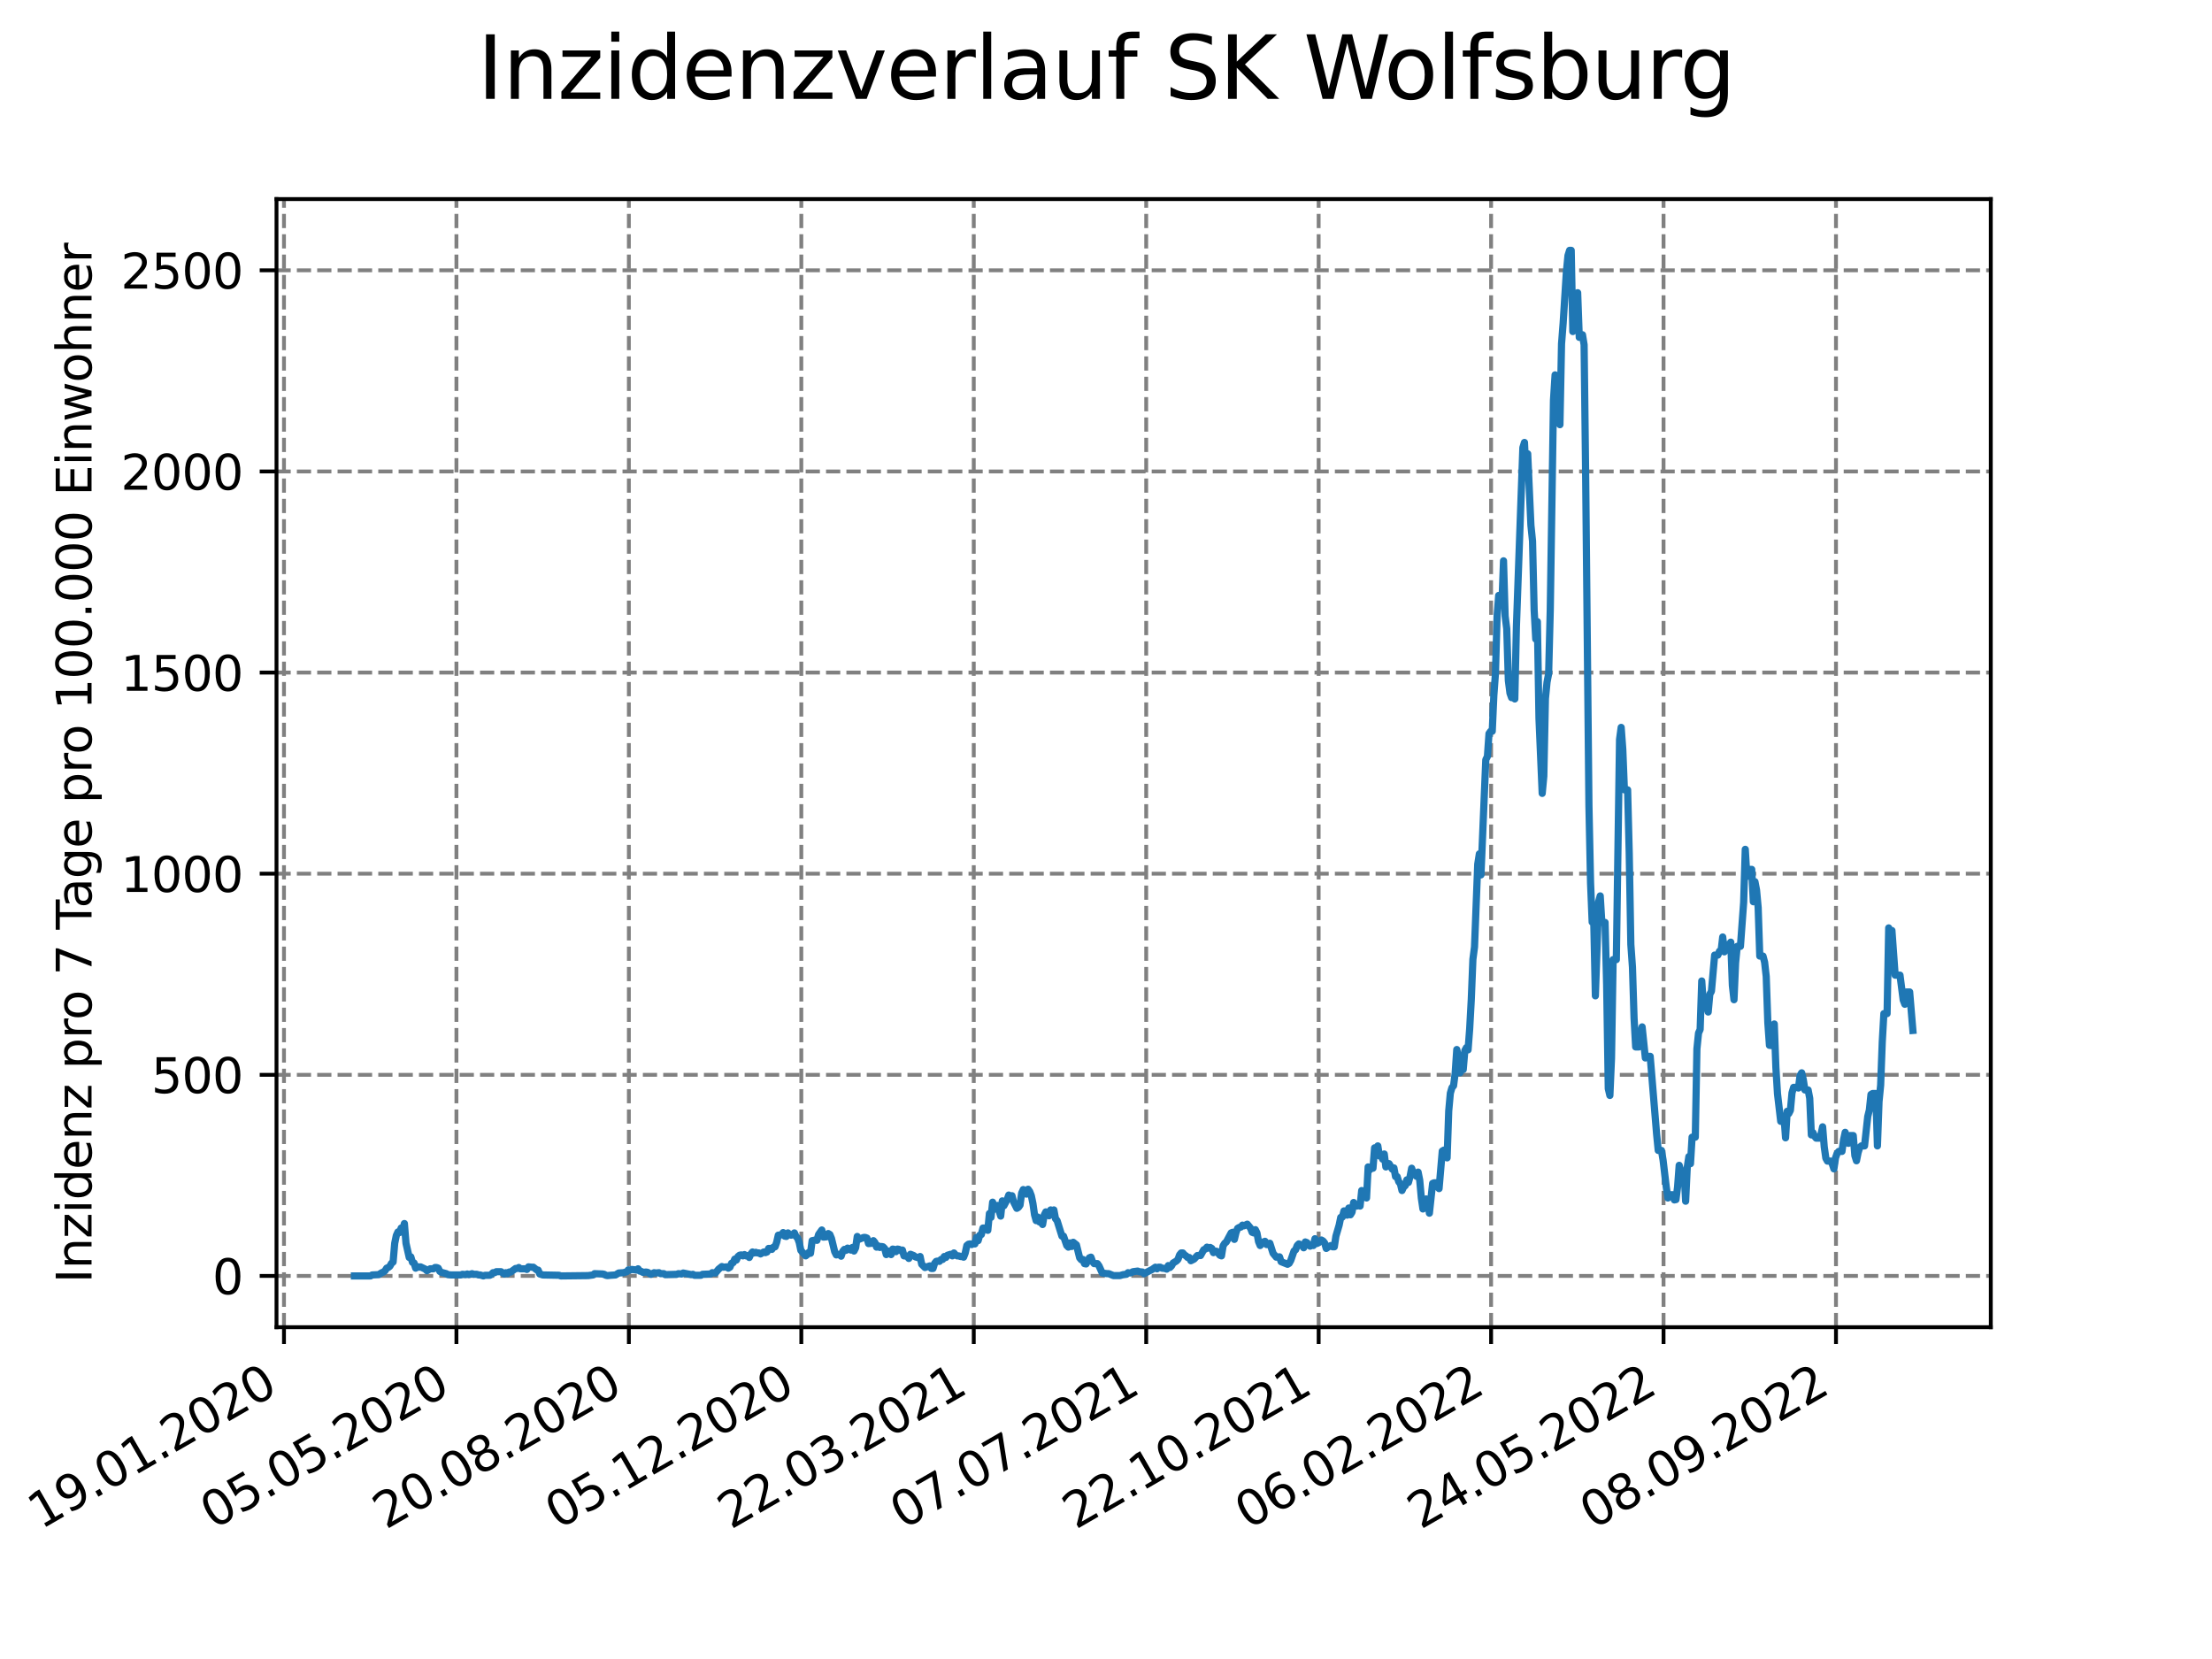 <?xml version="1.0" encoding="utf-8" standalone="no"?>
<!DOCTYPE svg PUBLIC "-//W3C//DTD SVG 1.1//EN"
  "http://www.w3.org/Graphics/SVG/1.1/DTD/svg11.dtd">
<svg xmlns:xlink="http://www.w3.org/1999/xlink" width="460.8pt" height="345.6pt" viewBox="0 0 460.8 345.6" xmlns="http://www.w3.org/2000/svg" version="1.1">
 <defs>
  <style type="text/css">*{stroke-linejoin: round; stroke-linecap: butt}</style>
 </defs>
 <g id="figure_1">
  <g id="patch_1">
   <path d="M 0 345.6 
L 460.8 345.6 
L 460.8 0 
L 0 0 
z
" style="fill: #ffffff"/>
  </g>
  <g id="axes_1">
   <g id="patch_2">
    <path d="M 57.6 276.48 
L 414.72 276.48 
L 414.72 41.472 
L 57.6 41.472 
z
" style="fill: #ffffff"/>
   </g>
   <g id="matplotlib.axis_1">
    <g id="xtick_1">
     <g id="line2d_1">
      <path d="M 59.158 276.48 
L 59.158 41.472 
" clip-path="url(#pcb93dc1816)" style="fill: none; stroke-dasharray: 2.96,1.28; stroke-dashoffset: 0; stroke: #808080; stroke-width: 0.8"/>
     </g>
     <g id="line2d_2">
      <defs>
       <path id="m7667af709b" d="M 0 0 
L 0 3.5 
" style="stroke: #000000; stroke-width: 0.8"/>
      </defs>
      <g>
       <use xlink:href="#m7667af709b" x="59.158" y="276.48" style="stroke: #000000; stroke-width: 0.8"/>
      </g>
     </g>
     <g id="text_1">
      <!-- 19.01.2020 -->
      <g transform="translate(8.533 318.689) rotate(-30) scale(0.1 -0.1)">
       <defs>
        <path id="DejaVuSans-31" d="M 794 531 
L 1825 531 
L 1825 4091 
L 703 3866 
L 703 4441 
L 1819 4666 
L 2450 4666 
L 2450 531 
L 3481 531 
L 3481 0 
L 794 0 
L 794 531 
z
" transform="scale(0.016)"/>
        <path id="DejaVuSans-39" d="M 703 97 
L 703 672 
Q 941 559 1184 500 
Q 1428 441 1663 441 
Q 2288 441 2617 861 
Q 2947 1281 2994 2138 
Q 2813 1869 2534 1725 
Q 2256 1581 1919 1581 
Q 1219 1581 811 2004 
Q 403 2428 403 3163 
Q 403 3881 828 4315 
Q 1253 4750 1959 4750 
Q 2769 4750 3195 4129 
Q 3622 3509 3622 2328 
Q 3622 1225 3098 567 
Q 2575 -91 1691 -91 
Q 1453 -91 1209 -44 
Q 966 3 703 97 
z
M 1959 2075 
Q 2384 2075 2632 2365 
Q 2881 2656 2881 3163 
Q 2881 3666 2632 3958 
Q 2384 4250 1959 4250 
Q 1534 4250 1286 3958 
Q 1038 3666 1038 3163 
Q 1038 2656 1286 2365 
Q 1534 2075 1959 2075 
z
" transform="scale(0.016)"/>
        <path id="DejaVuSans-2e" d="M 684 794 
L 1344 794 
L 1344 0 
L 684 0 
L 684 794 
z
" transform="scale(0.016)"/>
        <path id="DejaVuSans-30" d="M 2034 4250 
Q 1547 4250 1301 3770 
Q 1056 3291 1056 2328 
Q 1056 1369 1301 889 
Q 1547 409 2034 409 
Q 2525 409 2770 889 
Q 3016 1369 3016 2328 
Q 3016 3291 2770 3770 
Q 2525 4250 2034 4250 
z
M 2034 4750 
Q 2819 4750 3233 4129 
Q 3647 3509 3647 2328 
Q 3647 1150 3233 529 
Q 2819 -91 2034 -91 
Q 1250 -91 836 529 
Q 422 1150 422 2328 
Q 422 3509 836 4129 
Q 1250 4750 2034 4750 
z
" transform="scale(0.016)"/>
        <path id="DejaVuSans-32" d="M 1228 531 
L 3431 531 
L 3431 0 
L 469 0 
L 469 531 
Q 828 903 1448 1529 
Q 2069 2156 2228 2338 
Q 2531 2678 2651 2914 
Q 2772 3150 2772 3378 
Q 2772 3750 2511 3984 
Q 2250 4219 1831 4219 
Q 1534 4219 1204 4116 
Q 875 4013 500 3803 
L 500 4441 
Q 881 4594 1212 4672 
Q 1544 4750 1819 4750 
Q 2544 4750 2975 4387 
Q 3406 4025 3406 3419 
Q 3406 3131 3298 2873 
Q 3191 2616 2906 2266 
Q 2828 2175 2409 1742 
Q 1991 1309 1228 531 
z
" transform="scale(0.016)"/>
       </defs>
       <use xlink:href="#DejaVuSans-31"/>
       <use xlink:href="#DejaVuSans-39" x="63.623"/>
       <use xlink:href="#DejaVuSans-2e" x="127.246"/>
       <use xlink:href="#DejaVuSans-30" x="159.033"/>
       <use xlink:href="#DejaVuSans-31" x="222.656"/>
       <use xlink:href="#DejaVuSans-2e" x="286.279"/>
       <use xlink:href="#DejaVuSans-32" x="318.066"/>
       <use xlink:href="#DejaVuSans-30" x="381.689"/>
       <use xlink:href="#DejaVuSans-32" x="445.312"/>
       <use xlink:href="#DejaVuSans-30" x="508.936"/>
      </g>
     </g>
    </g>
    <g id="xtick_2">
     <g id="line2d_3">
      <path d="M 95.082 276.48 
L 95.082 41.472 
" clip-path="url(#pcb93dc1816)" style="fill: none; stroke-dasharray: 2.96,1.28; stroke-dashoffset: 0; stroke: #808080; stroke-width: 0.8"/>
     </g>
     <g id="line2d_4">
      <g>
       <use xlink:href="#m7667af709b" x="95.082" y="276.48" style="stroke: #000000; stroke-width: 0.8"/>
      </g>
     </g>
     <g id="text_2">
      <!-- 05.05.2020 -->
      <g transform="translate(44.457 318.689) rotate(-30) scale(0.1 -0.1)">
       <defs>
        <path id="DejaVuSans-35" d="M 691 4666 
L 3169 4666 
L 3169 4134 
L 1269 4134 
L 1269 2991 
Q 1406 3038 1543 3061 
Q 1681 3084 1819 3084 
Q 2600 3084 3056 2656 
Q 3513 2228 3513 1497 
Q 3513 744 3044 326 
Q 2575 -91 1722 -91 
Q 1428 -91 1123 -41 
Q 819 9 494 109 
L 494 744 
Q 775 591 1075 516 
Q 1375 441 1709 441 
Q 2250 441 2565 725 
Q 2881 1009 2881 1497 
Q 2881 1984 2565 2268 
Q 2250 2553 1709 2553 
Q 1456 2553 1204 2497 
Q 953 2441 691 2322 
L 691 4666 
z
" transform="scale(0.016)"/>
       </defs>
       <use xlink:href="#DejaVuSans-30"/>
       <use xlink:href="#DejaVuSans-35" x="63.623"/>
       <use xlink:href="#DejaVuSans-2e" x="127.246"/>
       <use xlink:href="#DejaVuSans-30" x="159.033"/>
       <use xlink:href="#DejaVuSans-35" x="222.656"/>
       <use xlink:href="#DejaVuSans-2e" x="286.279"/>
       <use xlink:href="#DejaVuSans-32" x="318.066"/>
       <use xlink:href="#DejaVuSans-30" x="381.689"/>
       <use xlink:href="#DejaVuSans-32" x="445.312"/>
       <use xlink:href="#DejaVuSans-30" x="508.936"/>
      </g>
     </g>
    </g>
    <g id="xtick_3">
     <g id="line2d_5">
      <path d="M 131.005 276.48 
L 131.005 41.472 
" clip-path="url(#pcb93dc1816)" style="fill: none; stroke-dasharray: 2.96,1.28; stroke-dashoffset: 0; stroke: #808080; stroke-width: 0.8"/>
     </g>
     <g id="line2d_6">
      <g>
       <use xlink:href="#m7667af709b" x="131.005" y="276.48" style="stroke: #000000; stroke-width: 0.8"/>
      </g>
     </g>
     <g id="text_3">
      <!-- 20.08.2020 -->
      <g transform="translate(80.38 318.689) rotate(-30) scale(0.1 -0.1)">
       <defs>
        <path id="DejaVuSans-38" d="M 2034 2216 
Q 1584 2216 1326 1975 
Q 1069 1734 1069 1313 
Q 1069 891 1326 650 
Q 1584 409 2034 409 
Q 2484 409 2743 651 
Q 3003 894 3003 1313 
Q 3003 1734 2745 1975 
Q 2488 2216 2034 2216 
z
M 1403 2484 
Q 997 2584 770 2862 
Q 544 3141 544 3541 
Q 544 4100 942 4425 
Q 1341 4750 2034 4750 
Q 2731 4750 3128 4425 
Q 3525 4100 3525 3541 
Q 3525 3141 3298 2862 
Q 3072 2584 2669 2484 
Q 3125 2378 3379 2068 
Q 3634 1759 3634 1313 
Q 3634 634 3220 271 
Q 2806 -91 2034 -91 
Q 1263 -91 848 271 
Q 434 634 434 1313 
Q 434 1759 690 2068 
Q 947 2378 1403 2484 
z
M 1172 3481 
Q 1172 3119 1398 2916 
Q 1625 2713 2034 2713 
Q 2441 2713 2670 2916 
Q 2900 3119 2900 3481 
Q 2900 3844 2670 4047 
Q 2441 4250 2034 4250 
Q 1625 4250 1398 4047 
Q 1172 3844 1172 3481 
z
" transform="scale(0.016)"/>
       </defs>
       <use xlink:href="#DejaVuSans-32"/>
       <use xlink:href="#DejaVuSans-30" x="63.623"/>
       <use xlink:href="#DejaVuSans-2e" x="127.246"/>
       <use xlink:href="#DejaVuSans-30" x="159.033"/>
       <use xlink:href="#DejaVuSans-38" x="222.656"/>
       <use xlink:href="#DejaVuSans-2e" x="286.279"/>
       <use xlink:href="#DejaVuSans-32" x="318.066"/>
       <use xlink:href="#DejaVuSans-30" x="381.689"/>
       <use xlink:href="#DejaVuSans-32" x="445.312"/>
       <use xlink:href="#DejaVuSans-30" x="508.936"/>
      </g>
     </g>
    </g>
    <g id="xtick_4">
     <g id="line2d_7">
      <path d="M 166.929 276.48 
L 166.929 41.472 
" clip-path="url(#pcb93dc1816)" style="fill: none; stroke-dasharray: 2.96,1.28; stroke-dashoffset: 0; stroke: #808080; stroke-width: 0.8"/>
     </g>
     <g id="line2d_8">
      <g>
       <use xlink:href="#m7667af709b" x="166.929" y="276.48" style="stroke: #000000; stroke-width: 0.8"/>
      </g>
     </g>
     <g id="text_4">
      <!-- 05.12.2020 -->
      <g transform="translate(116.304 318.689) rotate(-30) scale(0.1 -0.1)">
       <use xlink:href="#DejaVuSans-30"/>
       <use xlink:href="#DejaVuSans-35" x="63.623"/>
       <use xlink:href="#DejaVuSans-2e" x="127.246"/>
       <use xlink:href="#DejaVuSans-31" x="159.033"/>
       <use xlink:href="#DejaVuSans-32" x="222.656"/>
       <use xlink:href="#DejaVuSans-2e" x="286.279"/>
       <use xlink:href="#DejaVuSans-32" x="318.066"/>
       <use xlink:href="#DejaVuSans-30" x="381.689"/>
       <use xlink:href="#DejaVuSans-32" x="445.312"/>
       <use xlink:href="#DejaVuSans-30" x="508.936"/>
      </g>
     </g>
    </g>
    <g id="xtick_5">
     <g id="line2d_9">
      <path d="M 202.852 276.48 
L 202.852 41.472 
" clip-path="url(#pcb93dc1816)" style="fill: none; stroke-dasharray: 2.96,1.28; stroke-dashoffset: 0; stroke: #808080; stroke-width: 0.8"/>
     </g>
     <g id="line2d_10">
      <g>
       <use xlink:href="#m7667af709b" x="202.852" y="276.48" style="stroke: #000000; stroke-width: 0.8"/>
      </g>
     </g>
     <g id="text_5">
      <!-- 22.03.2021 -->
      <g transform="translate(152.227 318.689) rotate(-30) scale(0.1 -0.1)">
       <defs>
        <path id="DejaVuSans-33" d="M 2597 2516 
Q 3050 2419 3304 2112 
Q 3559 1806 3559 1356 
Q 3559 666 3084 287 
Q 2609 -91 1734 -91 
Q 1441 -91 1130 -33 
Q 819 25 488 141 
L 488 750 
Q 750 597 1062 519 
Q 1375 441 1716 441 
Q 2309 441 2620 675 
Q 2931 909 2931 1356 
Q 2931 1769 2642 2001 
Q 2353 2234 1838 2234 
L 1294 2234 
L 1294 2753 
L 1863 2753 
Q 2328 2753 2575 2939 
Q 2822 3125 2822 3475 
Q 2822 3834 2567 4026 
Q 2313 4219 1838 4219 
Q 1578 4219 1281 4162 
Q 984 4106 628 3988 
L 628 4550 
Q 988 4650 1302 4700 
Q 1616 4750 1894 4750 
Q 2613 4750 3031 4423 
Q 3450 4097 3450 3541 
Q 3450 3153 3228 2886 
Q 3006 2619 2597 2516 
z
" transform="scale(0.016)"/>
       </defs>
       <use xlink:href="#DejaVuSans-32"/>
       <use xlink:href="#DejaVuSans-32" x="63.623"/>
       <use xlink:href="#DejaVuSans-2e" x="127.246"/>
       <use xlink:href="#DejaVuSans-30" x="159.033"/>
       <use xlink:href="#DejaVuSans-33" x="222.656"/>
       <use xlink:href="#DejaVuSans-2e" x="286.279"/>
       <use xlink:href="#DejaVuSans-32" x="318.066"/>
       <use xlink:href="#DejaVuSans-30" x="381.689"/>
       <use xlink:href="#DejaVuSans-32" x="445.312"/>
       <use xlink:href="#DejaVuSans-31" x="508.936"/>
      </g>
     </g>
    </g>
    <g id="xtick_6">
     <g id="line2d_11">
      <path d="M 238.776 276.48 
L 238.776 41.472 
" clip-path="url(#pcb93dc1816)" style="fill: none; stroke-dasharray: 2.96,1.28; stroke-dashoffset: 0; stroke: #808080; stroke-width: 0.8"/>
     </g>
     <g id="line2d_12">
      <g>
       <use xlink:href="#m7667af709b" x="238.776" y="276.48" style="stroke: #000000; stroke-width: 0.8"/>
      </g>
     </g>
     <g id="text_6">
      <!-- 07.07.2021 -->
      <g transform="translate(188.151 318.689) rotate(-30) scale(0.1 -0.1)">
       <defs>
        <path id="DejaVuSans-37" d="M 525 4666 
L 3525 4666 
L 3525 4397 
L 1831 0 
L 1172 0 
L 2766 4134 
L 525 4134 
L 525 4666 
z
" transform="scale(0.016)"/>
       </defs>
       <use xlink:href="#DejaVuSans-30"/>
       <use xlink:href="#DejaVuSans-37" x="63.623"/>
       <use xlink:href="#DejaVuSans-2e" x="127.246"/>
       <use xlink:href="#DejaVuSans-30" x="159.033"/>
       <use xlink:href="#DejaVuSans-37" x="222.656"/>
       <use xlink:href="#DejaVuSans-2e" x="286.279"/>
       <use xlink:href="#DejaVuSans-32" x="318.066"/>
       <use xlink:href="#DejaVuSans-30" x="381.689"/>
       <use xlink:href="#DejaVuSans-32" x="445.312"/>
       <use xlink:href="#DejaVuSans-31" x="508.936"/>
      </g>
     </g>
    </g>
    <g id="xtick_7">
     <g id="line2d_13">
      <path d="M 274.699 276.48 
L 274.699 41.472 
" clip-path="url(#pcb93dc1816)" style="fill: none; stroke-dasharray: 2.96,1.28; stroke-dashoffset: 0; stroke: #808080; stroke-width: 0.8"/>
     </g>
     <g id="line2d_14">
      <g>
       <use xlink:href="#m7667af709b" x="274.699" y="276.48" style="stroke: #000000; stroke-width: 0.8"/>
      </g>
     </g>
     <g id="text_7">
      <!-- 22.10.2021 -->
      <g transform="translate(224.074 318.689) rotate(-30) scale(0.1 -0.1)">
       <use xlink:href="#DejaVuSans-32"/>
       <use xlink:href="#DejaVuSans-32" x="63.623"/>
       <use xlink:href="#DejaVuSans-2e" x="127.246"/>
       <use xlink:href="#DejaVuSans-31" x="159.033"/>
       <use xlink:href="#DejaVuSans-30" x="222.656"/>
       <use xlink:href="#DejaVuSans-2e" x="286.279"/>
       <use xlink:href="#DejaVuSans-32" x="318.066"/>
       <use xlink:href="#DejaVuSans-30" x="381.689"/>
       <use xlink:href="#DejaVuSans-32" x="445.312"/>
       <use xlink:href="#DejaVuSans-31" x="508.936"/>
      </g>
     </g>
    </g>
    <g id="xtick_8">
     <g id="line2d_15">
      <path d="M 310.623 276.48 
L 310.623 41.472 
" clip-path="url(#pcb93dc1816)" style="fill: none; stroke-dasharray: 2.96,1.28; stroke-dashoffset: 0; stroke: #808080; stroke-width: 0.8"/>
     </g>
     <g id="line2d_16">
      <g>
       <use xlink:href="#m7667af709b" x="310.623" y="276.48" style="stroke: #000000; stroke-width: 0.8"/>
      </g>
     </g>
     <g id="text_8">
      <!-- 06.02.2022 -->
      <g transform="translate(259.998 318.689) rotate(-30) scale(0.1 -0.1)">
       <defs>
        <path id="DejaVuSans-36" d="M 2113 2584 
Q 1688 2584 1439 2293 
Q 1191 2003 1191 1497 
Q 1191 994 1439 701 
Q 1688 409 2113 409 
Q 2538 409 2786 701 
Q 3034 994 3034 1497 
Q 3034 2003 2786 2293 
Q 2538 2584 2113 2584 
z
M 3366 4563 
L 3366 3988 
Q 3128 4100 2886 4159 
Q 2644 4219 2406 4219 
Q 1781 4219 1451 3797 
Q 1122 3375 1075 2522 
Q 1259 2794 1537 2939 
Q 1816 3084 2150 3084 
Q 2853 3084 3261 2657 
Q 3669 2231 3669 1497 
Q 3669 778 3244 343 
Q 2819 -91 2113 -91 
Q 1303 -91 875 529 
Q 447 1150 447 2328 
Q 447 3434 972 4092 
Q 1497 4750 2381 4750 
Q 2619 4750 2861 4703 
Q 3103 4656 3366 4563 
z
" transform="scale(0.016)"/>
       </defs>
       <use xlink:href="#DejaVuSans-30"/>
       <use xlink:href="#DejaVuSans-36" x="63.623"/>
       <use xlink:href="#DejaVuSans-2e" x="127.246"/>
       <use xlink:href="#DejaVuSans-30" x="159.033"/>
       <use xlink:href="#DejaVuSans-32" x="222.656"/>
       <use xlink:href="#DejaVuSans-2e" x="286.279"/>
       <use xlink:href="#DejaVuSans-32" x="318.066"/>
       <use xlink:href="#DejaVuSans-30" x="381.689"/>
       <use xlink:href="#DejaVuSans-32" x="445.312"/>
       <use xlink:href="#DejaVuSans-32" x="508.936"/>
      </g>
     </g>
    </g>
    <g id="xtick_9">
     <g id="line2d_17">
      <path d="M 346.546 276.48 
L 346.546 41.472 
" clip-path="url(#pcb93dc1816)" style="fill: none; stroke-dasharray: 2.96,1.28; stroke-dashoffset: 0; stroke: #808080; stroke-width: 0.8"/>
     </g>
     <g id="line2d_18">
      <g>
       <use xlink:href="#m7667af709b" x="346.546" y="276.48" style="stroke: #000000; stroke-width: 0.8"/>
      </g>
     </g>
     <g id="text_9">
      <!-- 24.05.2022 -->
      <g transform="translate(295.921 318.689) rotate(-30) scale(0.1 -0.1)">
       <defs>
        <path id="DejaVuSans-34" d="M 2419 4116 
L 825 1625 
L 2419 1625 
L 2419 4116 
z
M 2253 4666 
L 3047 4666 
L 3047 1625 
L 3713 1625 
L 3713 1100 
L 3047 1100 
L 3047 0 
L 2419 0 
L 2419 1100 
L 313 1100 
L 313 1709 
L 2253 4666 
z
" transform="scale(0.016)"/>
       </defs>
       <use xlink:href="#DejaVuSans-32"/>
       <use xlink:href="#DejaVuSans-34" x="63.623"/>
       <use xlink:href="#DejaVuSans-2e" x="127.246"/>
       <use xlink:href="#DejaVuSans-30" x="159.033"/>
       <use xlink:href="#DejaVuSans-35" x="222.656"/>
       <use xlink:href="#DejaVuSans-2e" x="286.279"/>
       <use xlink:href="#DejaVuSans-32" x="318.066"/>
       <use xlink:href="#DejaVuSans-30" x="381.689"/>
       <use xlink:href="#DejaVuSans-32" x="445.312"/>
       <use xlink:href="#DejaVuSans-32" x="508.936"/>
      </g>
     </g>
    </g>
    <g id="xtick_10">
     <g id="line2d_19">
      <path d="M 382.47 276.48 
L 382.47 41.472 
" clip-path="url(#pcb93dc1816)" style="fill: none; stroke-dasharray: 2.96,1.28; stroke-dashoffset: 0; stroke: #808080; stroke-width: 0.8"/>
     </g>
     <g id="line2d_20">
      <g>
       <use xlink:href="#m7667af709b" x="382.47" y="276.48" style="stroke: #000000; stroke-width: 0.8"/>
      </g>
     </g>
     <g id="text_10">
      <!-- 08.09.2022 -->
      <g transform="translate(331.845 318.689) rotate(-30) scale(0.1 -0.1)">
       <use xlink:href="#DejaVuSans-30"/>
       <use xlink:href="#DejaVuSans-38" x="63.623"/>
       <use xlink:href="#DejaVuSans-2e" x="127.246"/>
       <use xlink:href="#DejaVuSans-30" x="159.033"/>
       <use xlink:href="#DejaVuSans-39" x="222.656"/>
       <use xlink:href="#DejaVuSans-2e" x="286.279"/>
       <use xlink:href="#DejaVuSans-32" x="318.066"/>
       <use xlink:href="#DejaVuSans-30" x="381.689"/>
       <use xlink:href="#DejaVuSans-32" x="445.312"/>
       <use xlink:href="#DejaVuSans-32" x="508.936"/>
      </g>
     </g>
    </g>
   </g>
   <g id="matplotlib.axis_2">
    <g id="ytick_1">
     <g id="line2d_21">
      <path d="M 57.6 265.798 
L 414.72 265.798 
" clip-path="url(#pcb93dc1816)" style="fill: none; stroke-dasharray: 2.96,1.28; stroke-dashoffset: 0; stroke: #808080; stroke-width: 0.8"/>
     </g>
     <g id="line2d_22">
      <defs>
       <path id="m4fe070890c" d="M 0 0 
L -3.5 0 
" style="stroke: #000000; stroke-width: 0.8"/>
      </defs>
      <g>
       <use xlink:href="#m4fe070890c" x="57.6" y="265.798" style="stroke: #000000; stroke-width: 0.8"/>
      </g>
     </g>
     <g id="text_11">
      <!-- 0 -->
      <g transform="translate(44.237 269.597) scale(0.1 -0.1)">
       <use xlink:href="#DejaVuSans-30"/>
      </g>
     </g>
    </g>
    <g id="ytick_2">
     <g id="line2d_23">
      <path d="M 57.6 223.901 
L 414.72 223.901 
" clip-path="url(#pcb93dc1816)" style="fill: none; stroke-dasharray: 2.96,1.28; stroke-dashoffset: 0; stroke: #808080; stroke-width: 0.8"/>
     </g>
     <g id="line2d_24">
      <g>
       <use xlink:href="#m4fe070890c" x="57.6" y="223.901" style="stroke: #000000; stroke-width: 0.8"/>
      </g>
     </g>
     <g id="text_12">
      <!-- 500 -->
      <g transform="translate(31.512 227.7) scale(0.1 -0.1)">
       <use xlink:href="#DejaVuSans-35"/>
       <use xlink:href="#DejaVuSans-30" x="63.623"/>
       <use xlink:href="#DejaVuSans-30" x="127.246"/>
      </g>
     </g>
    </g>
    <g id="ytick_3">
     <g id="line2d_25">
      <path d="M 57.6 182.004 
L 414.72 182.004 
" clip-path="url(#pcb93dc1816)" style="fill: none; stroke-dasharray: 2.96,1.28; stroke-dashoffset: 0; stroke: #808080; stroke-width: 0.8"/>
     </g>
     <g id="line2d_26">
      <g>
       <use xlink:href="#m4fe070890c" x="57.6" y="182.004" style="stroke: #000000; stroke-width: 0.8"/>
      </g>
     </g>
     <g id="text_13">
      <!-- 1000 -->
      <g transform="translate(25.15 185.803) scale(0.1 -0.1)">
       <use xlink:href="#DejaVuSans-31"/>
       <use xlink:href="#DejaVuSans-30" x="63.623"/>
       <use xlink:href="#DejaVuSans-30" x="127.246"/>
       <use xlink:href="#DejaVuSans-30" x="190.869"/>
      </g>
     </g>
    </g>
    <g id="ytick_4">
     <g id="line2d_27">
      <path d="M 57.6 140.107 
L 414.72 140.107 
" clip-path="url(#pcb93dc1816)" style="fill: none; stroke-dasharray: 2.96,1.28; stroke-dashoffset: 0; stroke: #808080; stroke-width: 0.8"/>
     </g>
     <g id="line2d_28">
      <g>
       <use xlink:href="#m4fe070890c" x="57.6" y="140.107" style="stroke: #000000; stroke-width: 0.8"/>
      </g>
     </g>
     <g id="text_14">
      <!-- 1500 -->
      <g transform="translate(25.15 143.906) scale(0.1 -0.1)">
       <use xlink:href="#DejaVuSans-31"/>
       <use xlink:href="#DejaVuSans-35" x="63.623"/>
       <use xlink:href="#DejaVuSans-30" x="127.246"/>
       <use xlink:href="#DejaVuSans-30" x="190.869"/>
      </g>
     </g>
    </g>
    <g id="ytick_5">
     <g id="line2d_29">
      <path d="M 57.6 98.21 
L 414.72 98.21 
" clip-path="url(#pcb93dc1816)" style="fill: none; stroke-dasharray: 2.96,1.28; stroke-dashoffset: 0; stroke: #808080; stroke-width: 0.8"/>
     </g>
     <g id="line2d_30">
      <g>
       <use xlink:href="#m4fe070890c" x="57.6" y="98.21" style="stroke: #000000; stroke-width: 0.8"/>
      </g>
     </g>
     <g id="text_15">
      <!-- 2000 -->
      <g transform="translate(25.15 102.009) scale(0.1 -0.1)">
       <use xlink:href="#DejaVuSans-32"/>
       <use xlink:href="#DejaVuSans-30" x="63.623"/>
       <use xlink:href="#DejaVuSans-30" x="127.246"/>
       <use xlink:href="#DejaVuSans-30" x="190.869"/>
      </g>
     </g>
    </g>
    <g id="ytick_6">
     <g id="line2d_31">
      <path d="M 57.6 56.313 
L 414.72 56.313 
" clip-path="url(#pcb93dc1816)" style="fill: none; stroke-dasharray: 2.96,1.28; stroke-dashoffset: 0; stroke: #808080; stroke-width: 0.8"/>
     </g>
     <g id="line2d_32">
      <g>
       <use xlink:href="#m4fe070890c" x="57.6" y="56.313" style="stroke: #000000; stroke-width: 0.8"/>
      </g>
     </g>
     <g id="text_16">
      <!-- 2500 -->
      <g transform="translate(25.15 60.112) scale(0.1 -0.1)">
       <use xlink:href="#DejaVuSans-32"/>
       <use xlink:href="#DejaVuSans-35" x="63.623"/>
       <use xlink:href="#DejaVuSans-30" x="127.246"/>
       <use xlink:href="#DejaVuSans-30" x="190.869"/>
      </g>
     </g>
    </g>
    <g id="text_17">
     <!-- Inzidenz pro 7 Tage pro 100.000 Einwohner -->
     <g transform="translate(19.07 267.301) rotate(-90) scale(0.1 -0.1)">
      <defs>
       <path id="DejaVuSans-49" d="M 628 4666 
L 1259 4666 
L 1259 0 
L 628 0 
L 628 4666 
z
" transform="scale(0.016)"/>
       <path id="DejaVuSans-6e" d="M 3513 2113 
L 3513 0 
L 2938 0 
L 2938 2094 
Q 2938 2591 2744 2837 
Q 2550 3084 2163 3084 
Q 1697 3084 1428 2787 
Q 1159 2491 1159 1978 
L 1159 0 
L 581 0 
L 581 3500 
L 1159 3500 
L 1159 2956 
Q 1366 3272 1645 3428 
Q 1925 3584 2291 3584 
Q 2894 3584 3203 3211 
Q 3513 2838 3513 2113 
z
" transform="scale(0.016)"/>
       <path id="DejaVuSans-7a" d="M 353 3500 
L 3084 3500 
L 3084 2975 
L 922 459 
L 3084 459 
L 3084 0 
L 275 0 
L 275 525 
L 2438 3041 
L 353 3041 
L 353 3500 
z
" transform="scale(0.016)"/>
       <path id="DejaVuSans-69" d="M 603 3500 
L 1178 3500 
L 1178 0 
L 603 0 
L 603 3500 
z
M 603 4863 
L 1178 4863 
L 1178 4134 
L 603 4134 
L 603 4863 
z
" transform="scale(0.016)"/>
       <path id="DejaVuSans-64" d="M 2906 2969 
L 2906 4863 
L 3481 4863 
L 3481 0 
L 2906 0 
L 2906 525 
Q 2725 213 2448 61 
Q 2172 -91 1784 -91 
Q 1150 -91 751 415 
Q 353 922 353 1747 
Q 353 2572 751 3078 
Q 1150 3584 1784 3584 
Q 2172 3584 2448 3432 
Q 2725 3281 2906 2969 
z
M 947 1747 
Q 947 1113 1208 752 
Q 1469 391 1925 391 
Q 2381 391 2643 752 
Q 2906 1113 2906 1747 
Q 2906 2381 2643 2742 
Q 2381 3103 1925 3103 
Q 1469 3103 1208 2742 
Q 947 2381 947 1747 
z
" transform="scale(0.016)"/>
       <path id="DejaVuSans-65" d="M 3597 1894 
L 3597 1613 
L 953 1613 
Q 991 1019 1311 708 
Q 1631 397 2203 397 
Q 2534 397 2845 478 
Q 3156 559 3463 722 
L 3463 178 
Q 3153 47 2828 -22 
Q 2503 -91 2169 -91 
Q 1331 -91 842 396 
Q 353 884 353 1716 
Q 353 2575 817 3079 
Q 1281 3584 2069 3584 
Q 2775 3584 3186 3129 
Q 3597 2675 3597 1894 
z
M 3022 2063 
Q 3016 2534 2758 2815 
Q 2500 3097 2075 3097 
Q 1594 3097 1305 2825 
Q 1016 2553 972 2059 
L 3022 2063 
z
" transform="scale(0.016)"/>
       <path id="DejaVuSans-20" transform="scale(0.016)"/>
       <path id="DejaVuSans-70" d="M 1159 525 
L 1159 -1331 
L 581 -1331 
L 581 3500 
L 1159 3500 
L 1159 2969 
Q 1341 3281 1617 3432 
Q 1894 3584 2278 3584 
Q 2916 3584 3314 3078 
Q 3713 2572 3713 1747 
Q 3713 922 3314 415 
Q 2916 -91 2278 -91 
Q 1894 -91 1617 61 
Q 1341 213 1159 525 
z
M 3116 1747 
Q 3116 2381 2855 2742 
Q 2594 3103 2138 3103 
Q 1681 3103 1420 2742 
Q 1159 2381 1159 1747 
Q 1159 1113 1420 752 
Q 1681 391 2138 391 
Q 2594 391 2855 752 
Q 3116 1113 3116 1747 
z
" transform="scale(0.016)"/>
       <path id="DejaVuSans-72" d="M 2631 2963 
Q 2534 3019 2420 3045 
Q 2306 3072 2169 3072 
Q 1681 3072 1420 2755 
Q 1159 2438 1159 1844 
L 1159 0 
L 581 0 
L 581 3500 
L 1159 3500 
L 1159 2956 
Q 1341 3275 1631 3429 
Q 1922 3584 2338 3584 
Q 2397 3584 2469 3576 
Q 2541 3569 2628 3553 
L 2631 2963 
z
" transform="scale(0.016)"/>
       <path id="DejaVuSans-6f" d="M 1959 3097 
Q 1497 3097 1228 2736 
Q 959 2375 959 1747 
Q 959 1119 1226 758 
Q 1494 397 1959 397 
Q 2419 397 2687 759 
Q 2956 1122 2956 1747 
Q 2956 2369 2687 2733 
Q 2419 3097 1959 3097 
z
M 1959 3584 
Q 2709 3584 3137 3096 
Q 3566 2609 3566 1747 
Q 3566 888 3137 398 
Q 2709 -91 1959 -91 
Q 1206 -91 779 398 
Q 353 888 353 1747 
Q 353 2609 779 3096 
Q 1206 3584 1959 3584 
z
" transform="scale(0.016)"/>
       <path id="DejaVuSans-54" d="M -19 4666 
L 3928 4666 
L 3928 4134 
L 2272 4134 
L 2272 0 
L 1638 0 
L 1638 4134 
L -19 4134 
L -19 4666 
z
" transform="scale(0.016)"/>
       <path id="DejaVuSans-61" d="M 2194 1759 
Q 1497 1759 1228 1600 
Q 959 1441 959 1056 
Q 959 750 1161 570 
Q 1363 391 1709 391 
Q 2188 391 2477 730 
Q 2766 1069 2766 1631 
L 2766 1759 
L 2194 1759 
z
M 3341 1997 
L 3341 0 
L 2766 0 
L 2766 531 
Q 2569 213 2275 61 
Q 1981 -91 1556 -91 
Q 1019 -91 701 211 
Q 384 513 384 1019 
Q 384 1609 779 1909 
Q 1175 2209 1959 2209 
L 2766 2209 
L 2766 2266 
Q 2766 2663 2505 2880 
Q 2244 3097 1772 3097 
Q 1472 3097 1187 3025 
Q 903 2953 641 2809 
L 641 3341 
Q 956 3463 1253 3523 
Q 1550 3584 1831 3584 
Q 2591 3584 2966 3190 
Q 3341 2797 3341 1997 
z
" transform="scale(0.016)"/>
       <path id="DejaVuSans-67" d="M 2906 1791 
Q 2906 2416 2648 2759 
Q 2391 3103 1925 3103 
Q 1463 3103 1205 2759 
Q 947 2416 947 1791 
Q 947 1169 1205 825 
Q 1463 481 1925 481 
Q 2391 481 2648 825 
Q 2906 1169 2906 1791 
z
M 3481 434 
Q 3481 -459 3084 -895 
Q 2688 -1331 1869 -1331 
Q 1566 -1331 1297 -1286 
Q 1028 -1241 775 -1147 
L 775 -588 
Q 1028 -725 1275 -790 
Q 1522 -856 1778 -856 
Q 2344 -856 2625 -561 
Q 2906 -266 2906 331 
L 2906 616 
Q 2728 306 2450 153 
Q 2172 0 1784 0 
Q 1141 0 747 490 
Q 353 981 353 1791 
Q 353 2603 747 3093 
Q 1141 3584 1784 3584 
Q 2172 3584 2450 3431 
Q 2728 3278 2906 2969 
L 2906 3500 
L 3481 3500 
L 3481 434 
z
" transform="scale(0.016)"/>
       <path id="DejaVuSans-45" d="M 628 4666 
L 3578 4666 
L 3578 4134 
L 1259 4134 
L 1259 2753 
L 3481 2753 
L 3481 2222 
L 1259 2222 
L 1259 531 
L 3634 531 
L 3634 0 
L 628 0 
L 628 4666 
z
" transform="scale(0.016)"/>
       <path id="DejaVuSans-77" d="M 269 3500 
L 844 3500 
L 1563 769 
L 2278 3500 
L 2956 3500 
L 3675 769 
L 4391 3500 
L 4966 3500 
L 4050 0 
L 3372 0 
L 2619 2869 
L 1863 0 
L 1184 0 
L 269 3500 
z
" transform="scale(0.016)"/>
       <path id="DejaVuSans-68" d="M 3513 2113 
L 3513 0 
L 2938 0 
L 2938 2094 
Q 2938 2591 2744 2837 
Q 2550 3084 2163 3084 
Q 1697 3084 1428 2787 
Q 1159 2491 1159 1978 
L 1159 0 
L 581 0 
L 581 4863 
L 1159 4863 
L 1159 2956 
Q 1366 3272 1645 3428 
Q 1925 3584 2291 3584 
Q 2894 3584 3203 3211 
Q 3513 2838 3513 2113 
z
" transform="scale(0.016)"/>
      </defs>
      <use xlink:href="#DejaVuSans-49"/>
      <use xlink:href="#DejaVuSans-6e" x="29.492"/>
      <use xlink:href="#DejaVuSans-7a" x="92.871"/>
      <use xlink:href="#DejaVuSans-69" x="145.361"/>
      <use xlink:href="#DejaVuSans-64" x="173.145"/>
      <use xlink:href="#DejaVuSans-65" x="236.621"/>
      <use xlink:href="#DejaVuSans-6e" x="298.145"/>
      <use xlink:href="#DejaVuSans-7a" x="361.523"/>
      <use xlink:href="#DejaVuSans-20" x="414.014"/>
      <use xlink:href="#DejaVuSans-70" x="445.801"/>
      <use xlink:href="#DejaVuSans-72" x="509.277"/>
      <use xlink:href="#DejaVuSans-6f" x="548.141"/>
      <use xlink:href="#DejaVuSans-20" x="609.322"/>
      <use xlink:href="#DejaVuSans-37" x="641.109"/>
      <use xlink:href="#DejaVuSans-20" x="704.732"/>
      <use xlink:href="#DejaVuSans-54" x="736.52"/>
      <use xlink:href="#DejaVuSans-61" x="781.104"/>
      <use xlink:href="#DejaVuSans-67" x="842.383"/>
      <use xlink:href="#DejaVuSans-65" x="905.859"/>
      <use xlink:href="#DejaVuSans-20" x="967.383"/>
      <use xlink:href="#DejaVuSans-70" x="999.17"/>
      <use xlink:href="#DejaVuSans-72" x="1062.646"/>
      <use xlink:href="#DejaVuSans-6f" x="1101.51"/>
      <use xlink:href="#DejaVuSans-20" x="1162.691"/>
      <use xlink:href="#DejaVuSans-31" x="1194.479"/>
      <use xlink:href="#DejaVuSans-30" x="1258.102"/>
      <use xlink:href="#DejaVuSans-30" x="1321.725"/>
      <use xlink:href="#DejaVuSans-2e" x="1385.348"/>
      <use xlink:href="#DejaVuSans-30" x="1417.135"/>
      <use xlink:href="#DejaVuSans-30" x="1480.758"/>
      <use xlink:href="#DejaVuSans-30" x="1544.381"/>
      <use xlink:href="#DejaVuSans-20" x="1608.004"/>
      <use xlink:href="#DejaVuSans-45" x="1639.791"/>
      <use xlink:href="#DejaVuSans-69" x="1702.975"/>
      <use xlink:href="#DejaVuSans-6e" x="1730.758"/>
      <use xlink:href="#DejaVuSans-77" x="1794.137"/>
      <use xlink:href="#DejaVuSans-6f" x="1875.924"/>
      <use xlink:href="#DejaVuSans-68" x="1937.105"/>
      <use xlink:href="#DejaVuSans-6e" x="2000.484"/>
      <use xlink:href="#DejaVuSans-65" x="2063.863"/>
      <use xlink:href="#DejaVuSans-72" x="2125.387"/>
     </g>
    </g>
   </g>
   <g id="line2d_33">
    <path d="M 73.833 265.798 
L 77.19 265.798 
L 77.526 265.596 
L 78.869 265.528 
L 79.54 265.124 
L 79.876 264.989 
L 80.212 264.72 
L 80.547 264.181 
L 80.883 264.046 
L 81.219 263.777 
L 81.555 263.17 
L 81.89 262.901 
L 82.226 258.993 
L 82.562 257.376 
L 82.898 256.635 
L 83.233 256.77 
L 83.569 255.826 
L 83.905 256.163 
L 84.24 254.883 
L 84.576 258.993 
L 85.248 261.957 
L 85.583 261.823 
L 85.919 262.968 
L 86.255 263.103 
L 86.591 264.181 
L 86.926 263.844 
L 87.262 263.979 
L 87.598 263.911 
L 88.605 264.383 
L 88.941 264.72 
L 89.612 264.316 
L 90.284 264.316 
L 90.619 264.046 
L 90.955 264.046 
L 91.291 264.181 
L 91.627 264.855 
L 91.962 265.057 
L 92.97 265.326 
L 93.305 265.528 
L 93.977 265.596 
L 95.991 265.596 
L 96.327 265.461 
L 96.998 265.528 
L 97.334 265.394 
L 97.67 265.528 
L 98.341 265.326 
L 98.677 265.461 
L 99.348 265.461 
L 99.684 265.596 
L 100.02 265.596 
L 100.691 265.798 
L 101.027 265.663 
L 102.034 265.663 
L 102.37 265.461 
L 102.706 265.124 
L 103.042 265.124 
L 103.377 264.922 
L 104.384 264.922 
L 105.056 265.394 
L 105.392 265.124 
L 105.727 265.326 
L 106.063 264.989 
L 106.399 264.989 
L 107.406 264.248 
L 107.742 264.248 
L 108.078 264.046 
L 108.413 264.316 
L 109.421 264.316 
L 109.756 264.45 
L 110.092 263.911 
L 110.763 263.979 
L 111.099 263.979 
L 111.771 264.518 
L 112.106 264.585 
L 112.442 265.394 
L 113.114 265.596 
L 116.471 265.663 
L 116.807 265.798 
L 122.514 265.73 
L 123.521 265.596 
L 123.857 265.326 
L 125.536 265.394 
L 125.871 265.461 
L 126.207 265.663 
L 126.543 265.73 
L 127.214 265.663 
L 128.222 265.596 
L 128.893 265.191 
L 129.9 265.124 
L 130.572 264.922 
L 130.907 264.518 
L 131.243 264.585 
L 131.579 264.45 
L 132.25 264.518 
L 132.586 264.585 
L 132.922 264.316 
L 133.258 264.787 
L 133.593 264.855 
L 133.929 265.057 
L 134.601 264.989 
L 134.936 265.057 
L 135.608 265.461 
L 136.279 265.124 
L 136.615 265.191 
L 137.286 265.124 
L 137.622 265.326 
L 138.294 265.326 
L 138.629 265.528 
L 140.979 265.461 
L 141.315 265.326 
L 141.987 265.394 
L 142.322 265.191 
L 144.001 265.528 
L 144.337 265.461 
L 144.673 265.663 
L 146.015 265.663 
L 146.351 265.461 
L 148.03 265.394 
L 148.366 265.124 
L 149.037 265.191 
L 149.709 264.383 
L 150.38 263.844 
L 150.716 263.979 
L 151.387 263.911 
L 151.723 264.181 
L 152.059 263.979 
L 152.394 263.17 
L 152.73 263.035 
L 153.066 262.294 
L 153.402 262.496 
L 153.737 261.755 
L 154.073 261.486 
L 154.409 261.418 
L 154.745 261.621 
L 155.08 261.351 
L 155.416 261.621 
L 155.752 261.553 
L 156.087 261.957 
L 156.423 261.216 
L 156.759 260.812 
L 157.095 261.014 
L 157.43 260.88 
L 157.766 261.014 
L 158.102 261.014 
L 158.438 261.216 
L 159.109 260.812 
L 159.445 260.947 
L 159.781 260.812 
L 160.116 260.071 
L 160.452 260.071 
L 160.788 260.273 
L 161.124 259.802 
L 161.459 259.734 
L 161.795 258.791 
L 162.131 257.309 
L 162.802 257.241 
L 163.138 256.77 
L 163.474 257.511 
L 163.809 257.578 
L 164.145 256.837 
L 164.481 257.241 
L 164.817 257.309 
L 165.152 257.174 
L 165.488 256.837 
L 165.824 257.578 
L 166.16 257.915 
L 166.495 258.858 
L 166.831 260.475 
L 167.838 261.621 
L 168.174 261.351 
L 168.51 260.88 
L 168.845 261.082 
L 169.181 258.454 
L 169.853 258.319 
L 170.188 258.387 
L 170.524 257.174 
L 171.196 256.231 
L 171.531 257.713 
L 172.203 257.646 
L 172.538 256.972 
L 172.874 257.174 
L 173.21 257.982 
L 173.881 260.745 
L 174.217 261.418 
L 174.889 261.284 
L 175.224 261.688 
L 175.56 260.677 
L 175.896 260.273 
L 176.232 260.475 
L 176.567 260.004 
L 176.903 260.138 
L 177.239 260.408 
L 177.574 259.869 
L 177.91 260.61 
L 178.246 259.936 
L 178.582 257.578 
L 178.917 258.185 
L 179.925 257.78 
L 180.26 257.78 
L 180.596 257.915 
L 180.932 259.06 
L 181.603 258.993 
L 181.939 258.454 
L 182.275 258.858 
L 182.61 259.802 
L 182.946 259.532 
L 183.282 259.869 
L 183.618 259.667 
L 183.953 259.734 
L 184.289 260.071 
L 184.625 261.351 
L 184.961 260.61 
L 185.296 260.88 
L 185.632 261.351 
L 185.968 260.206 
L 186.304 260.273 
L 186.639 260.745 
L 186.975 260.206 
L 187.311 260.273 
L 187.646 260.543 
L 187.982 260.408 
L 188.318 261.621 
L 188.989 261.688 
L 189.325 262.16 
L 189.661 261.284 
L 190.332 261.553 
L 190.668 261.823 
L 191.34 262.025 
L 191.675 261.755 
L 192.011 263.372 
L 192.682 264.046 
L 193.69 263.709 
L 194.025 264.248 
L 194.361 264.248 
L 194.697 263.17 
L 195.033 262.766 
L 195.368 262.699 
L 195.704 262.766 
L 196.04 262.362 
L 196.376 262.362 
L 196.711 261.755 
L 197.047 261.957 
L 197.383 261.486 
L 198.054 261.284 
L 198.39 261.621 
L 198.726 261.014 
L 199.061 261.418 
L 199.397 261.621 
L 199.733 261.621 
L 200.069 261.755 
L 200.404 261.755 
L 200.74 261.89 
L 201.076 261.014 
L 201.412 259.465 
L 201.747 259.195 
L 202.083 259.128 
L 202.419 259.263 
L 202.754 259.06 
L 203.09 259.128 
L 203.426 257.78 
L 203.762 258.454 
L 204.097 257.309 
L 204.433 257.174 
L 204.769 255.826 
L 205.105 255.826 
L 205.776 256.298 
L 206.112 252.795 
L 206.448 253.603 
L 206.783 250.436 
L 207.119 251.919 
L 207.79 251.11 
L 208.462 253.334 
L 208.798 250.167 
L 209.133 251.178 
L 209.805 249.898 
L 210.141 248.954 
L 210.476 249.156 
L 210.812 249.089 
L 211.148 250.369 
L 211.819 251.717 
L 212.155 251.514 
L 212.491 251.043 
L 212.827 248.55 
L 213.162 247.809 
L 213.498 248.078 
L 213.834 248.752 
L 214.169 247.742 
L 214.505 248.213 
L 214.841 249.089 
L 215.177 250.706 
L 215.512 253.064 
L 215.848 254.277 
L 216.184 253.536 
L 216.52 254.546 
L 216.855 254.614 
L 217.191 255.085 
L 217.527 253.131 
L 217.863 252.458 
L 218.534 253.266 
L 218.87 252.053 
L 219.205 252.727 
L 219.541 252.053 
L 219.877 253.873 
L 220.213 254.277 
L 221.22 257.511 
L 221.556 257.511 
L 222.227 259.465 
L 222.563 259.802 
L 222.899 258.926 
L 223.234 259.667 
L 223.57 258.791 
L 224.241 259.33 
L 224.913 262.025 
L 225.249 262.429 
L 225.584 262.362 
L 225.92 263.238 
L 226.256 263.305 
L 226.927 262.025 
L 227.263 261.89 
L 227.599 262.833 
L 227.935 263.238 
L 228.606 263.238 
L 228.942 263.709 
L 229.613 265.191 
L 230.62 265.326 
L 230.956 265.326 
L 231.963 265.73 
L 233.306 265.73 
L 233.978 265.528 
L 234.649 265.461 
L 234.985 265.124 
L 235.321 265.191 
L 235.656 265.124 
L 235.992 264.922 
L 236.999 264.787 
L 237.335 264.922 
L 238.007 264.989 
L 238.342 265.326 
L 239.349 264.787 
L 240.021 264.45 
L 240.692 263.979 
L 241.028 264.316 
L 241.364 263.979 
L 241.7 263.979 
L 242.035 264.181 
L 242.707 264.248 
L 243.043 264.383 
L 243.378 263.642 
L 243.714 264.046 
L 244.05 263.709 
L 244.385 263.103 
L 245.057 262.699 
L 245.393 262.362 
L 245.728 261.418 
L 246.064 261.014 
L 246.4 261.014 
L 246.736 261.418 
L 247.071 261.621 
L 247.407 261.957 
L 247.743 261.957 
L 248.079 262.631 
L 248.75 262.294 
L 249.421 261.553 
L 250.093 261.553 
L 250.764 260.341 
L 251.1 260.206 
L 251.436 259.802 
L 251.772 260.004 
L 252.107 259.869 
L 252.443 260.071 
L 252.779 260.947 
L 253.115 260.61 
L 253.45 260.677 
L 254.122 261.486 
L 254.457 261.621 
L 254.793 259.532 
L 255.129 258.993 
L 255.465 258.724 
L 256.472 256.837 
L 256.808 256.702 
L 257.143 258.185 
L 257.479 256.77 
L 257.815 255.894 
L 258.151 255.692 
L 258.486 255.624 
L 258.822 255.22 
L 259.158 255.355 
L 259.829 255.018 
L 260.501 255.826 
L 260.836 256.702 
L 261.172 256.837 
L 261.508 256.163 
L 261.844 256.837 
L 262.179 258.656 
L 262.515 259.465 
L 263.187 258.724 
L 263.522 258.589 
L 263.858 259.263 
L 264.194 259.263 
L 264.53 258.993 
L 265.201 261.082 
L 265.872 261.89 
L 266.544 261.823 
L 266.88 262.833 
L 268.223 263.372 
L 268.558 263.17 
L 268.894 262.564 
L 269.566 260.61 
L 269.901 260.341 
L 270.237 259.465 
L 270.573 259.128 
L 271.244 259.465 
L 271.58 259.936 
L 271.916 258.724 
L 272.251 258.858 
L 272.587 259.33 
L 272.923 259.599 
L 273.259 259.397 
L 273.594 259.465 
L 273.93 258.05 
L 274.266 259.06 
L 274.602 258.926 
L 275.273 258.319 
L 275.609 258.521 
L 275.944 258.926 
L 276.28 260.071 
L 276.952 259.599 
L 277.287 259.465 
L 277.623 259.734 
L 277.959 259.734 
L 278.295 257.511 
L 278.966 255.22 
L 279.302 253.603 
L 279.638 253.536 
L 279.973 252.256 
L 280.309 252.256 
L 280.645 253.131 
L 280.98 251.649 
L 281.316 253.064 
L 281.652 252.525 
L 281.988 250.504 
L 282.323 251.245 
L 282.659 251.245 
L 282.995 251.11 
L 283.331 251.245 
L 283.666 248.011 
L 284.002 249.359 
L 284.338 248.415 
L 284.674 249.561 
L 285.009 243.093 
L 285.345 243.699 
L 285.681 243.093 
L 286.016 243.362 
L 286.352 239.118 
L 286.688 239.724 
L 287.024 238.713 
L 287.359 240.802 
L 287.695 240.465 
L 288.031 241.476 
L 288.367 240.398 
L 288.702 243.093 
L 289.038 242.352 
L 289.374 242.419 
L 290.045 243.564 
L 290.381 243.295 
L 290.717 245.114 
L 291.052 245.114 
L 291.388 246.192 
L 291.724 246.596 
L 292.06 248.011 
L 292.395 247.27 
L 292.731 247 
L 293.067 245.788 
L 293.403 246.327 
L 293.738 245.114 
L 294.074 243.362 
L 294.41 244.373 
L 294.746 244.44 
L 295.081 245.047 
L 295.417 244.171 
L 295.753 245.855 
L 296.088 249.561 
L 296.424 251.851 
L 296.76 250.032 
L 297.096 249.763 
L 297.431 250.167 
L 297.767 252.727 
L 298.439 246.529 
L 298.774 246.394 
L 299.11 246.394 
L 299.446 247.203 
L 299.782 247.607 
L 300.453 239.791 
L 300.789 239.589 
L 301.124 239.657 
L 301.46 241.206 
L 301.796 231.437 
L 302.132 227.731 
L 302.467 226.586 
L 302.803 226.182 
L 303.139 223.554 
L 303.475 218.636 
L 303.81 220.185 
L 304.146 223.487 
L 304.482 222.544 
L 304.818 222.813 
L 305.153 218.838 
L 305.489 218.232 
L 305.825 218.703 
L 306.16 214.324 
L 306.496 208.193 
L 306.832 199.838 
L 307.168 197.278 
L 307.839 180.03 
L 308.175 177.874 
L 308.511 182.254 
L 309.518 158.269 
L 309.854 157.595 
L 310.189 152.811 
L 310.525 152.34 
L 310.861 152.34 
L 311.196 144.861 
L 311.532 140.28 
L 311.868 128.422 
L 312.204 124.042 
L 312.539 125.592 
L 312.875 125.794 
L 313.211 116.833 
L 313.547 128.354 
L 313.882 130.982 
L 314.218 141.762 
L 314.554 144.389 
L 314.89 145.333 
L 315.225 143.85 
L 315.561 145.602 
L 315.897 130.51 
L 317.24 93.252 
L 317.575 92.174 
L 317.911 99.384 
L 318.247 94.533 
L 318.918 109.422 
L 319.254 112.724 
L 319.59 127.074 
L 319.926 133.138 
L 320.261 129.5 
L 320.597 149.645 
L 321.269 165.275 
L 321.604 161.705 
L 321.94 145.535 
L 322.276 142.099 
L 322.611 140.347 
L 322.947 127.074 
L 323.619 83.348 
L 323.954 78.093 
L 324.29 82.809 
L 324.626 83.079 
L 324.962 88.469 
L 325.297 71.625 
L 325.633 67.313 
L 326.305 56.668 
L 326.64 53.232 
L 326.976 52.154 
L 327.312 52.154 
L 327.647 69.065 
L 327.983 64.753 
L 328.319 63.743 
L 328.655 60.98 
L 328.99 70.278 
L 329.326 69.739 
L 329.662 69.739 
L 329.998 71.827 
L 330.333 100.192 
L 331.005 167.836 
L 331.341 183.871 
L 331.676 192.09 
L 332.012 192.09 
L 332.348 207.452 
L 333.019 187.846 
L 333.355 186.633 
L 333.691 192.158 
L 334.362 192.158 
L 334.698 205.296 
L 335.034 226.788 
L 335.369 228.203 
L 335.705 220.455 
L 336.041 199.906 
L 336.712 199.906 
L 337.384 154.024 
L 337.719 151.531 
L 338.055 156.113 
L 338.391 164.534 
L 339.062 164.534 
L 339.398 177.74 
L 339.734 196.739 
L 340.07 201.455 
L 340.405 212.101 
L 340.741 218.097 
L 341.413 218.097 
L 341.748 215.469 
L 342.084 213.92 
L 342.755 220.388 
L 343.091 220.051 
L 343.763 220.051 
L 345.106 236.288 
L 345.441 239.657 
L 346.113 239.657 
L 346.449 241.678 
L 347.12 247.337 
L 347.456 249.561 
L 347.791 248.887 
L 348.463 248.887 
L 348.799 249.965 
L 349.134 249.898 
L 349.47 247.27 
L 349.806 242.756 
L 350.142 243.969 
L 350.813 243.969 
L 351.149 250.234 
L 351.485 243.16 
L 351.82 240.937 
L 352.156 242.419 
L 352.492 236.894 
L 353.163 236.894 
L 353.499 218.501 
L 353.835 215.2 
L 354.17 214.459 
L 354.506 204.353 
L 354.842 209.338 
L 355.513 209.338 
L 355.849 210.82 
L 356.185 207.115 
L 356.521 206.509 
L 357.192 198.963 
L 357.863 198.963 
L 358.199 198.154 
L 358.535 198.087 
L 358.871 195.19 
L 359.206 198.289 
L 359.542 196.807 
L 360.214 196.807 
L 360.549 196.268 
L 360.885 205.296 
L 361.221 208.26 
L 361.557 200.58 
L 361.892 197.143 
L 362.564 197.143 
L 363.235 187.981 
L 363.571 176.931 
L 363.907 182.591 
L 364.242 181.108 
L 364.914 181.108 
L 365.25 187.846 
L 365.585 183.669 
L 365.921 185.42 
L 366.257 189.059 
L 366.593 199.165 
L 367.264 199.165 
L 367.6 200.445 
L 367.936 203.409 
L 368.271 213.044 
L 368.607 217.76 
L 369.278 217.827 
L 369.614 213.313 
L 369.95 222.409 
L 370.286 227.866 
L 370.957 233.593 
L 371.293 232.515 
L 371.629 232.515 
L 371.964 237.029 
L 372.3 231.504 
L 372.636 231.976 
L 372.972 231.302 
L 373.307 227.664 
L 373.643 226.519 
L 374.314 226.519 
L 374.65 226.653 
L 374.986 224.026 
L 375.322 223.487 
L 375.657 224.902 
L 375.993 227.058 
L 376.665 227.058 
L 377 228.809 
L 377.336 236.423 
L 377.672 235.951 
L 378.008 236.692 
L 378.343 237.096 
L 379.015 237.096 
L 379.35 236.288 
L 379.686 234.738 
L 380.022 238.916 
L 380.358 241.274 
L 380.693 241.88 
L 381.365 241.88 
L 381.701 242.486 
L 382.036 243.497 
L 382.372 241.206 
L 382.708 240.263 
L 383.044 239.859 
L 383.715 239.859 
L 384.051 237.433 
L 384.386 235.884 
L 384.722 238.04 
L 385.058 238.174 
L 385.394 236.557 
L 386.065 236.557 
L 386.401 240.735 
L 386.737 241.813 
L 387.072 240.128 
L 387.408 239.05 
L 387.744 238.713 
L 388.415 238.713 
L 389.087 232.582 
L 389.422 231.235 
L 389.758 228.001 
L 390.094 227.799 
L 390.765 227.799 
L 391.101 238.713 
L 391.437 229.483 
L 391.773 226.047 
L 392.108 217.086 
L 392.444 211.157 
L 393.116 211.157 
L 393.451 193.303 
L 393.787 195.324 
L 394.123 193.842 
L 394.794 203.14 
L 395.801 203.14 
L 396.473 208.328 
L 396.809 209.203 
L 397.144 206.643 
L 397.816 206.643 
L 398.487 214.661 
L 398.487 214.661 
" clip-path="url(#pcb93dc1816)" style="fill: none; stroke: #1f77b4; stroke-width: 1.5; stroke-linecap: square"/>
   </g>
   <g id="patch_3">
    <path d="M 57.6 276.48 
L 57.6 41.472 
" style="fill: none; stroke: #000000; stroke-width: 0.8; stroke-linejoin: miter; stroke-linecap: square"/>
   </g>
   <g id="patch_4">
    <path d="M 414.72 276.48 
L 414.72 41.472 
" style="fill: none; stroke: #000000; stroke-width: 0.8; stroke-linejoin: miter; stroke-linecap: square"/>
   </g>
   <g id="patch_5">
    <path d="M 57.6 276.48 
L 414.72 276.48 
" style="fill: none; stroke: #000000; stroke-width: 0.8; stroke-linejoin: miter; stroke-linecap: square"/>
   </g>
   <g id="patch_6">
    <path d="M 57.6 41.472 
L 414.72 41.472 
" style="fill: none; stroke: #000000; stroke-width: 0.8; stroke-linejoin: miter; stroke-linecap: square"/>
   </g>
  </g>
  <g id="text_18">
   <!-- Inzidenzverlauf SK Wolfsburg -->
   <g transform="translate(99.443 20.589) scale(0.18 -0.18)">
    <defs>
     <path id="DejaVuSans-76" d="M 191 3500 
L 800 3500 
L 1894 563 
L 2988 3500 
L 3597 3500 
L 2284 0 
L 1503 0 
L 191 3500 
z
" transform="scale(0.016)"/>
     <path id="DejaVuSans-6c" d="M 603 4863 
L 1178 4863 
L 1178 0 
L 603 0 
L 603 4863 
z
" transform="scale(0.016)"/>
     <path id="DejaVuSans-75" d="M 544 1381 
L 544 3500 
L 1119 3500 
L 1119 1403 
Q 1119 906 1312 657 
Q 1506 409 1894 409 
Q 2359 409 2629 706 
Q 2900 1003 2900 1516 
L 2900 3500 
L 3475 3500 
L 3475 0 
L 2900 0 
L 2900 538 
Q 2691 219 2414 64 
Q 2138 -91 1772 -91 
Q 1169 -91 856 284 
Q 544 659 544 1381 
z
M 1991 3584 
L 1991 3584 
z
" transform="scale(0.016)"/>
     <path id="DejaVuSans-66" d="M 2375 4863 
L 2375 4384 
L 1825 4384 
Q 1516 4384 1395 4259 
Q 1275 4134 1275 3809 
L 1275 3500 
L 2222 3500 
L 2222 3053 
L 1275 3053 
L 1275 0 
L 697 0 
L 697 3053 
L 147 3053 
L 147 3500 
L 697 3500 
L 697 3744 
Q 697 4328 969 4595 
Q 1241 4863 1831 4863 
L 2375 4863 
z
" transform="scale(0.016)"/>
     <path id="DejaVuSans-53" d="M 3425 4513 
L 3425 3897 
Q 3066 4069 2747 4153 
Q 2428 4238 2131 4238 
Q 1616 4238 1336 4038 
Q 1056 3838 1056 3469 
Q 1056 3159 1242 3001 
Q 1428 2844 1947 2747 
L 2328 2669 
Q 3034 2534 3370 2195 
Q 3706 1856 3706 1288 
Q 3706 609 3251 259 
Q 2797 -91 1919 -91 
Q 1588 -91 1214 -16 
Q 841 59 441 206 
L 441 856 
Q 825 641 1194 531 
Q 1563 422 1919 422 
Q 2459 422 2753 634 
Q 3047 847 3047 1241 
Q 3047 1584 2836 1778 
Q 2625 1972 2144 2069 
L 1759 2144 
Q 1053 2284 737 2584 
Q 422 2884 422 3419 
Q 422 4038 858 4394 
Q 1294 4750 2059 4750 
Q 2388 4750 2728 4690 
Q 3069 4631 3425 4513 
z
" transform="scale(0.016)"/>
     <path id="DejaVuSans-4b" d="M 628 4666 
L 1259 4666 
L 1259 2694 
L 3353 4666 
L 4166 4666 
L 1850 2491 
L 4331 0 
L 3500 0 
L 1259 2247 
L 1259 0 
L 628 0 
L 628 4666 
z
" transform="scale(0.016)"/>
     <path id="DejaVuSans-57" d="M 213 4666 
L 850 4666 
L 1831 722 
L 2809 4666 
L 3519 4666 
L 4500 722 
L 5478 4666 
L 6119 4666 
L 4947 0 
L 4153 0 
L 3169 4050 
L 2175 0 
L 1381 0 
L 213 4666 
z
" transform="scale(0.016)"/>
     <path id="DejaVuSans-73" d="M 2834 3397 
L 2834 2853 
Q 2591 2978 2328 3040 
Q 2066 3103 1784 3103 
Q 1356 3103 1142 2972 
Q 928 2841 928 2578 
Q 928 2378 1081 2264 
Q 1234 2150 1697 2047 
L 1894 2003 
Q 2506 1872 2764 1633 
Q 3022 1394 3022 966 
Q 3022 478 2636 193 
Q 2250 -91 1575 -91 
Q 1294 -91 989 -36 
Q 684 19 347 128 
L 347 722 
Q 666 556 975 473 
Q 1284 391 1588 391 
Q 1994 391 2212 530 
Q 2431 669 2431 922 
Q 2431 1156 2273 1281 
Q 2116 1406 1581 1522 
L 1381 1569 
Q 847 1681 609 1914 
Q 372 2147 372 2553 
Q 372 3047 722 3315 
Q 1072 3584 1716 3584 
Q 2034 3584 2315 3537 
Q 2597 3491 2834 3397 
z
" transform="scale(0.016)"/>
     <path id="DejaVuSans-62" d="M 3116 1747 
Q 3116 2381 2855 2742 
Q 2594 3103 2138 3103 
Q 1681 3103 1420 2742 
Q 1159 2381 1159 1747 
Q 1159 1113 1420 752 
Q 1681 391 2138 391 
Q 2594 391 2855 752 
Q 3116 1113 3116 1747 
z
M 1159 2969 
Q 1341 3281 1617 3432 
Q 1894 3584 2278 3584 
Q 2916 3584 3314 3078 
Q 3713 2572 3713 1747 
Q 3713 922 3314 415 
Q 2916 -91 2278 -91 
Q 1894 -91 1617 61 
Q 1341 213 1159 525 
L 1159 0 
L 581 0 
L 581 4863 
L 1159 4863 
L 1159 2969 
z
" transform="scale(0.016)"/>
    </defs>
    <use xlink:href="#DejaVuSans-49"/>
    <use xlink:href="#DejaVuSans-6e" x="29.492"/>
    <use xlink:href="#DejaVuSans-7a" x="92.871"/>
    <use xlink:href="#DejaVuSans-69" x="145.361"/>
    <use xlink:href="#DejaVuSans-64" x="173.145"/>
    <use xlink:href="#DejaVuSans-65" x="236.621"/>
    <use xlink:href="#DejaVuSans-6e" x="298.145"/>
    <use xlink:href="#DejaVuSans-7a" x="361.523"/>
    <use xlink:href="#DejaVuSans-76" x="414.014"/>
    <use xlink:href="#DejaVuSans-65" x="473.193"/>
    <use xlink:href="#DejaVuSans-72" x="534.717"/>
    <use xlink:href="#DejaVuSans-6c" x="575.83"/>
    <use xlink:href="#DejaVuSans-61" x="603.613"/>
    <use xlink:href="#DejaVuSans-75" x="664.893"/>
    <use xlink:href="#DejaVuSans-66" x="728.271"/>
    <use xlink:href="#DejaVuSans-20" x="763.477"/>
    <use xlink:href="#DejaVuSans-53" x="795.264"/>
    <use xlink:href="#DejaVuSans-4b" x="858.74"/>
    <use xlink:href="#DejaVuSans-20" x="924.316"/>
    <use xlink:href="#DejaVuSans-57" x="956.104"/>
    <use xlink:href="#DejaVuSans-6f" x="1049.105"/>
    <use xlink:href="#DejaVuSans-6c" x="1110.287"/>
    <use xlink:href="#DejaVuSans-66" x="1138.07"/>
    <use xlink:href="#DejaVuSans-73" x="1173.275"/>
    <use xlink:href="#DejaVuSans-62" x="1225.375"/>
    <use xlink:href="#DejaVuSans-75" x="1288.852"/>
    <use xlink:href="#DejaVuSans-72" x="1352.23"/>
    <use xlink:href="#DejaVuSans-67" x="1391.594"/>
   </g>
  </g>
 </g>
 <defs>
  <clipPath id="pcb93dc1816">
   <rect x="57.6" y="41.472" width="357.12" height="235.008"/>
  </clipPath>
 </defs>
</svg>
